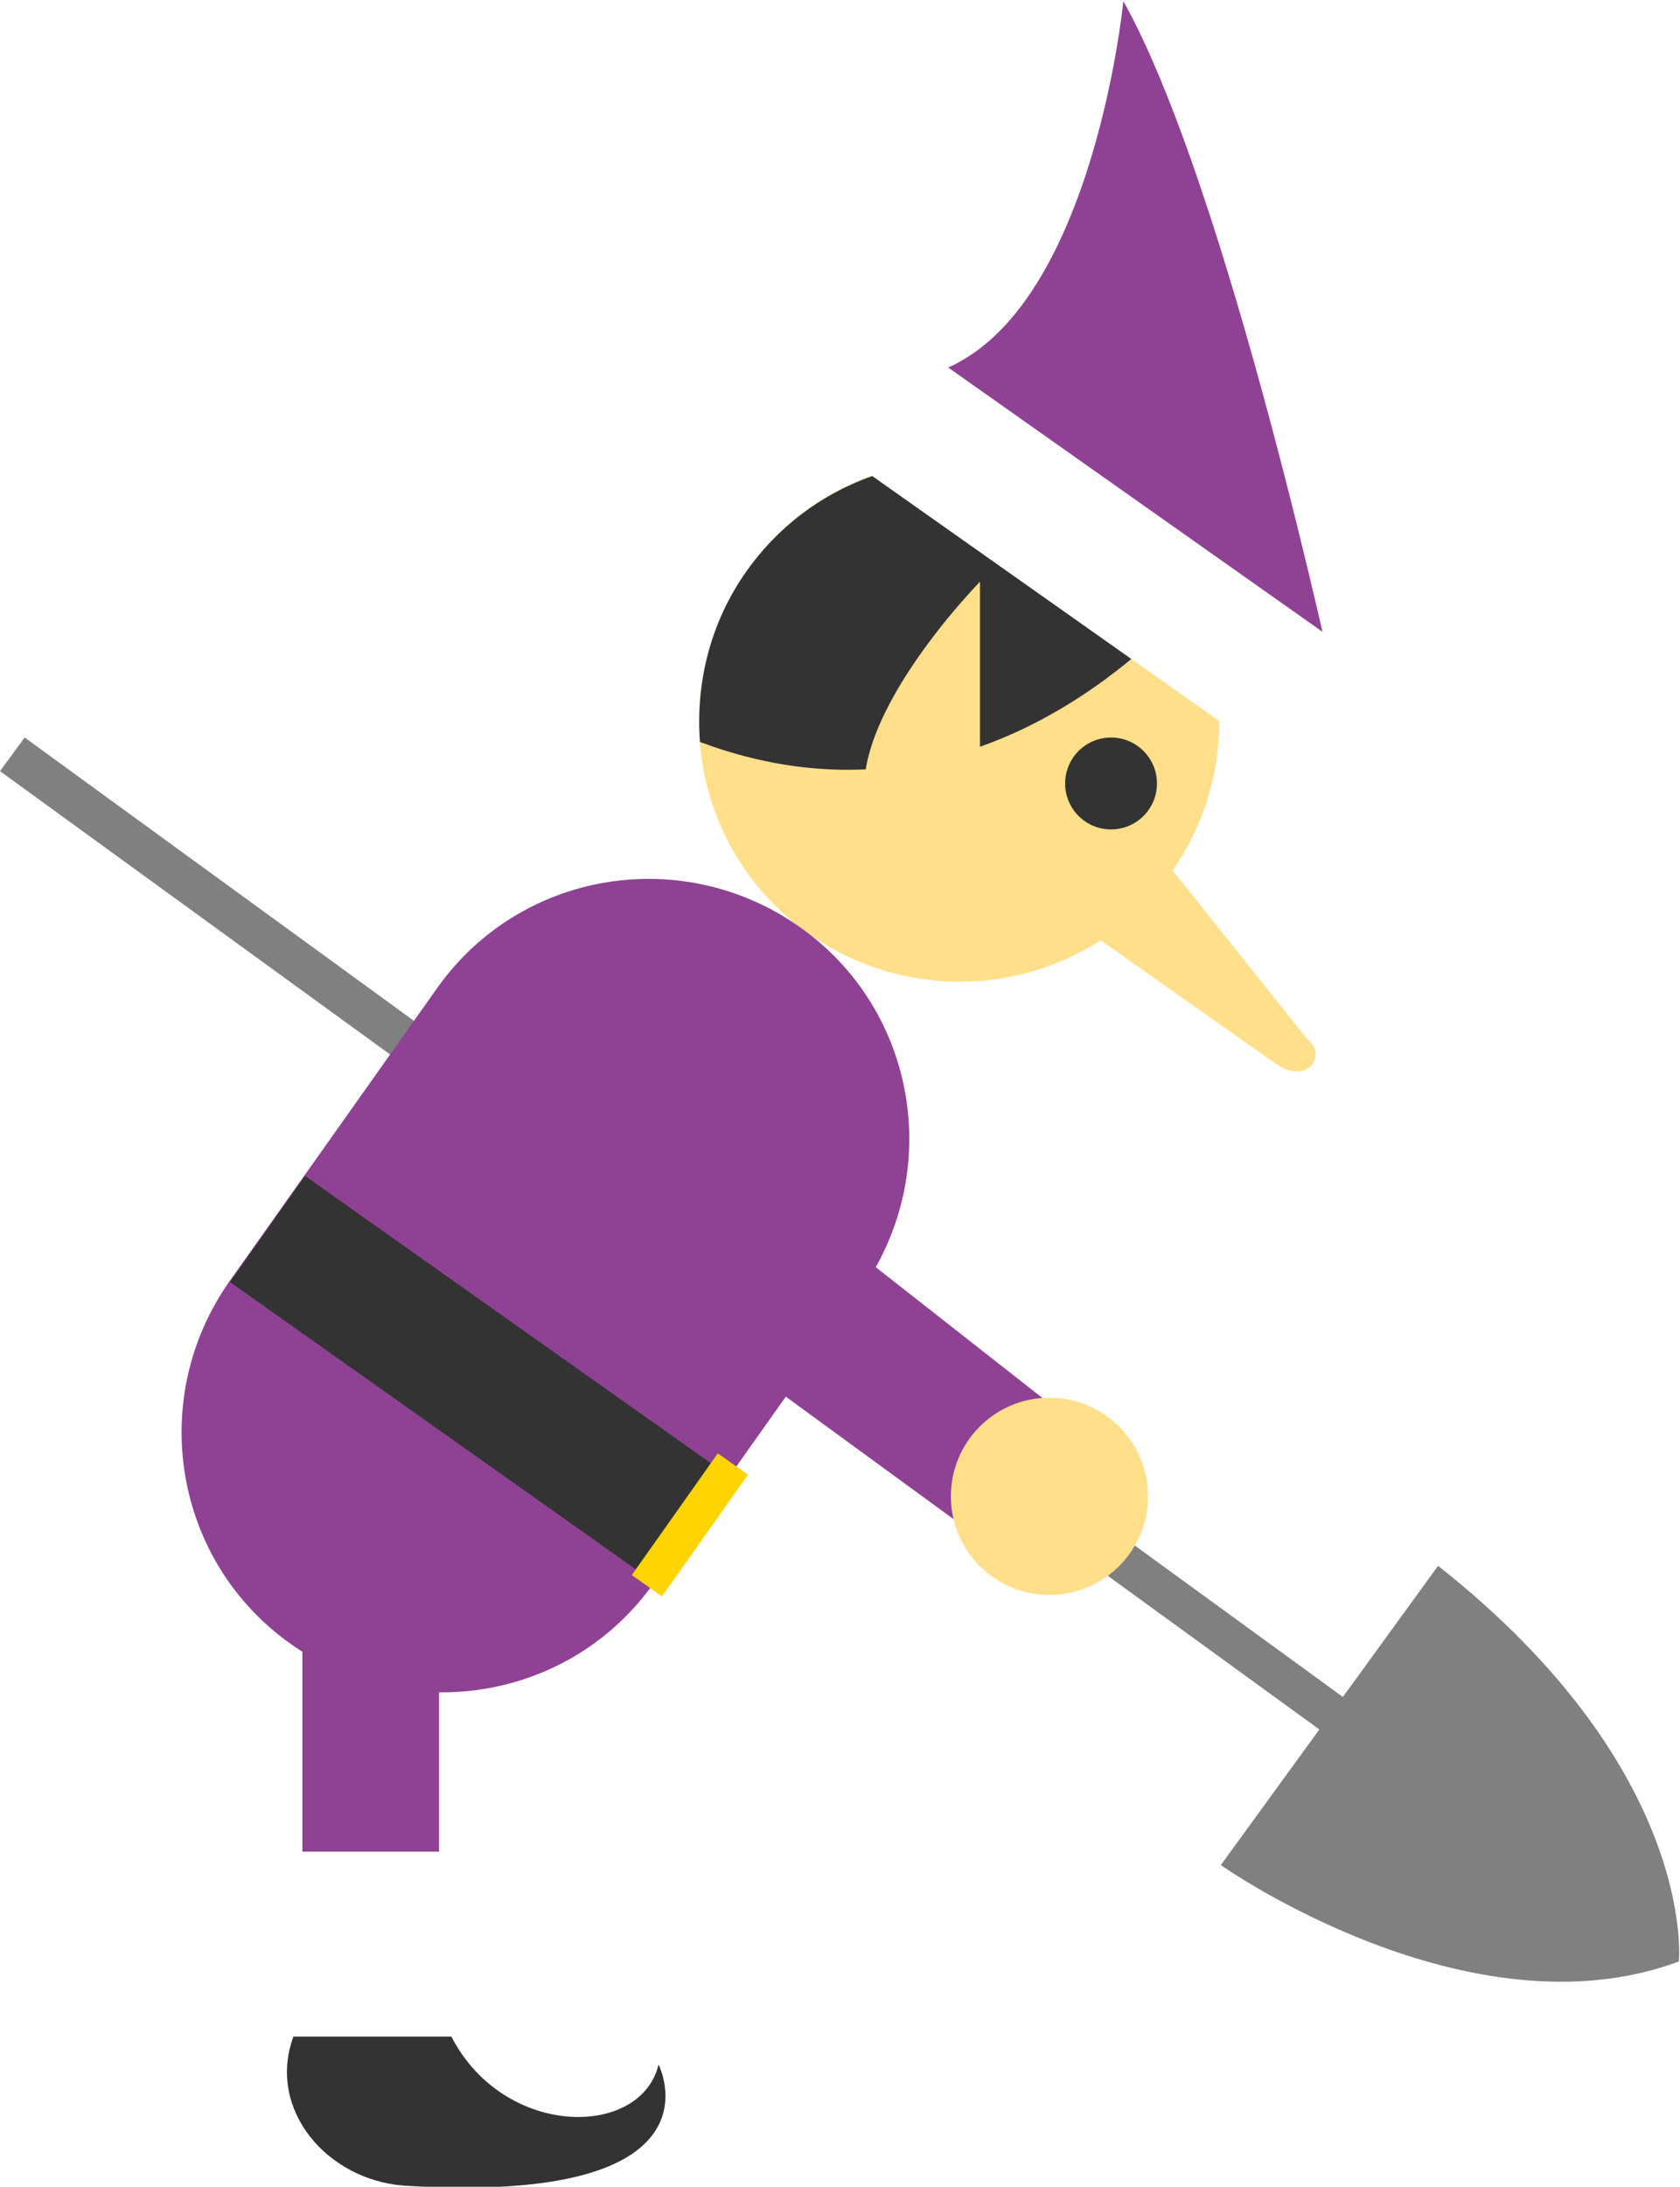 <svg xmlns="http://www.w3.org/2000/svg" viewBox="0 33.2 150 195.1" enable-background="new 0 33.2 150 195.1"><path fill="#808080" d="M109 199.6s22.1 15.6 40.9 8.6c0 0 1.7-17-21.5-35.3l-8.5 11.7L2.2 99 0 102l117.8 85.5-8.8 12.1z"/><path fill="#8F4293" d="M119.3 95s-9.6-44.9-19-61.7c0 0-2.9 29.7-17.7 33.4L119.3 95z"/><path fill="#FFDF8A" d="M104.6 111c-7.4 10.5-21.9 12.9-32.4 5.5s-12.9-21.9-5.5-32.4 21.9-12.9 32.4-5.5c10.4 7.4 12.9 21.9 5.5 32.4z"/><path fill="#333" d="M106.3 87c-1.7-3.2-4.1-6.1-7.2-8.4-10.5-7.4-25-4.9-32.4 5.5-3.3 4.6-4.6 10.1-4.2 15.3 21.4 8 37.2-5.3 43.8-12.4z"/><path fill="#FFDF8A" d="M87.5 106.3V85.1s-19.3 19.6-5.2 25.5l5.2-4.3z"/><path fill="#fff" d="M116.8 99.4c-1 1.4-2.9 1.7-4.3.7L74.8 73.5c-1.4-1-1.7-2.9-.7-4.3l3.3-4.6c1-1.4 2.9-1.7 4.3-.7l37.7 26.6c1.4 1 1.7 2.9.7 4.3l-3.3 4.6z"/><circle fill="#333" cx="99.2" cy="103.1" r="4.1"/><path fill="#8F4293" d="M58.4 174.4c-7.4 10.5-21.9 12.9-32.4 5.5s-12.9-21.9-5.5-32.4L39 121.4c7.4-10.5 21.9-12.9 32.4-5.5s12.9 21.9 5.5 32.4l-18.5 26.1z"/><path fill="#fff" d="M39.2 188.4v28.7H27v-28.7"/><path fill="#8F4293" d="M29.8 172.8c8.1 0 9.4 4 9.4 8.2v17.4H27v-19.6l2.8-6z"/><path fill="#333" d="M26.2 214.9h14.1c4.7 9.1 16.9 9.1 18.5 2.5 0 0 6.5 12.6-22.7 10.8-6.9-.5-12.3-6.8-9.9-13.3zm32.21-40.526l-37.88-26.796 6.698-9.47 37.88 26.795z"/><path fill="#FFD400" d="M59.103 175.63l-2.694-1.906 7.68-10.86 2.69 1.907z"/><path fill="#FFDF8A" d="M102.5 108.1l14.2 17.8c1.9 1.4 0 4.2-2.8 2.2l-21.3-15 9.9-5z"/><path fill="#8F4293" d="M94.7 159.2l-26.4-20.7-6.1 13.5 27 19.7z"/><circle fill="#FFDF8A" cx="93.7" cy="166.7" r="8.8"/></svg>